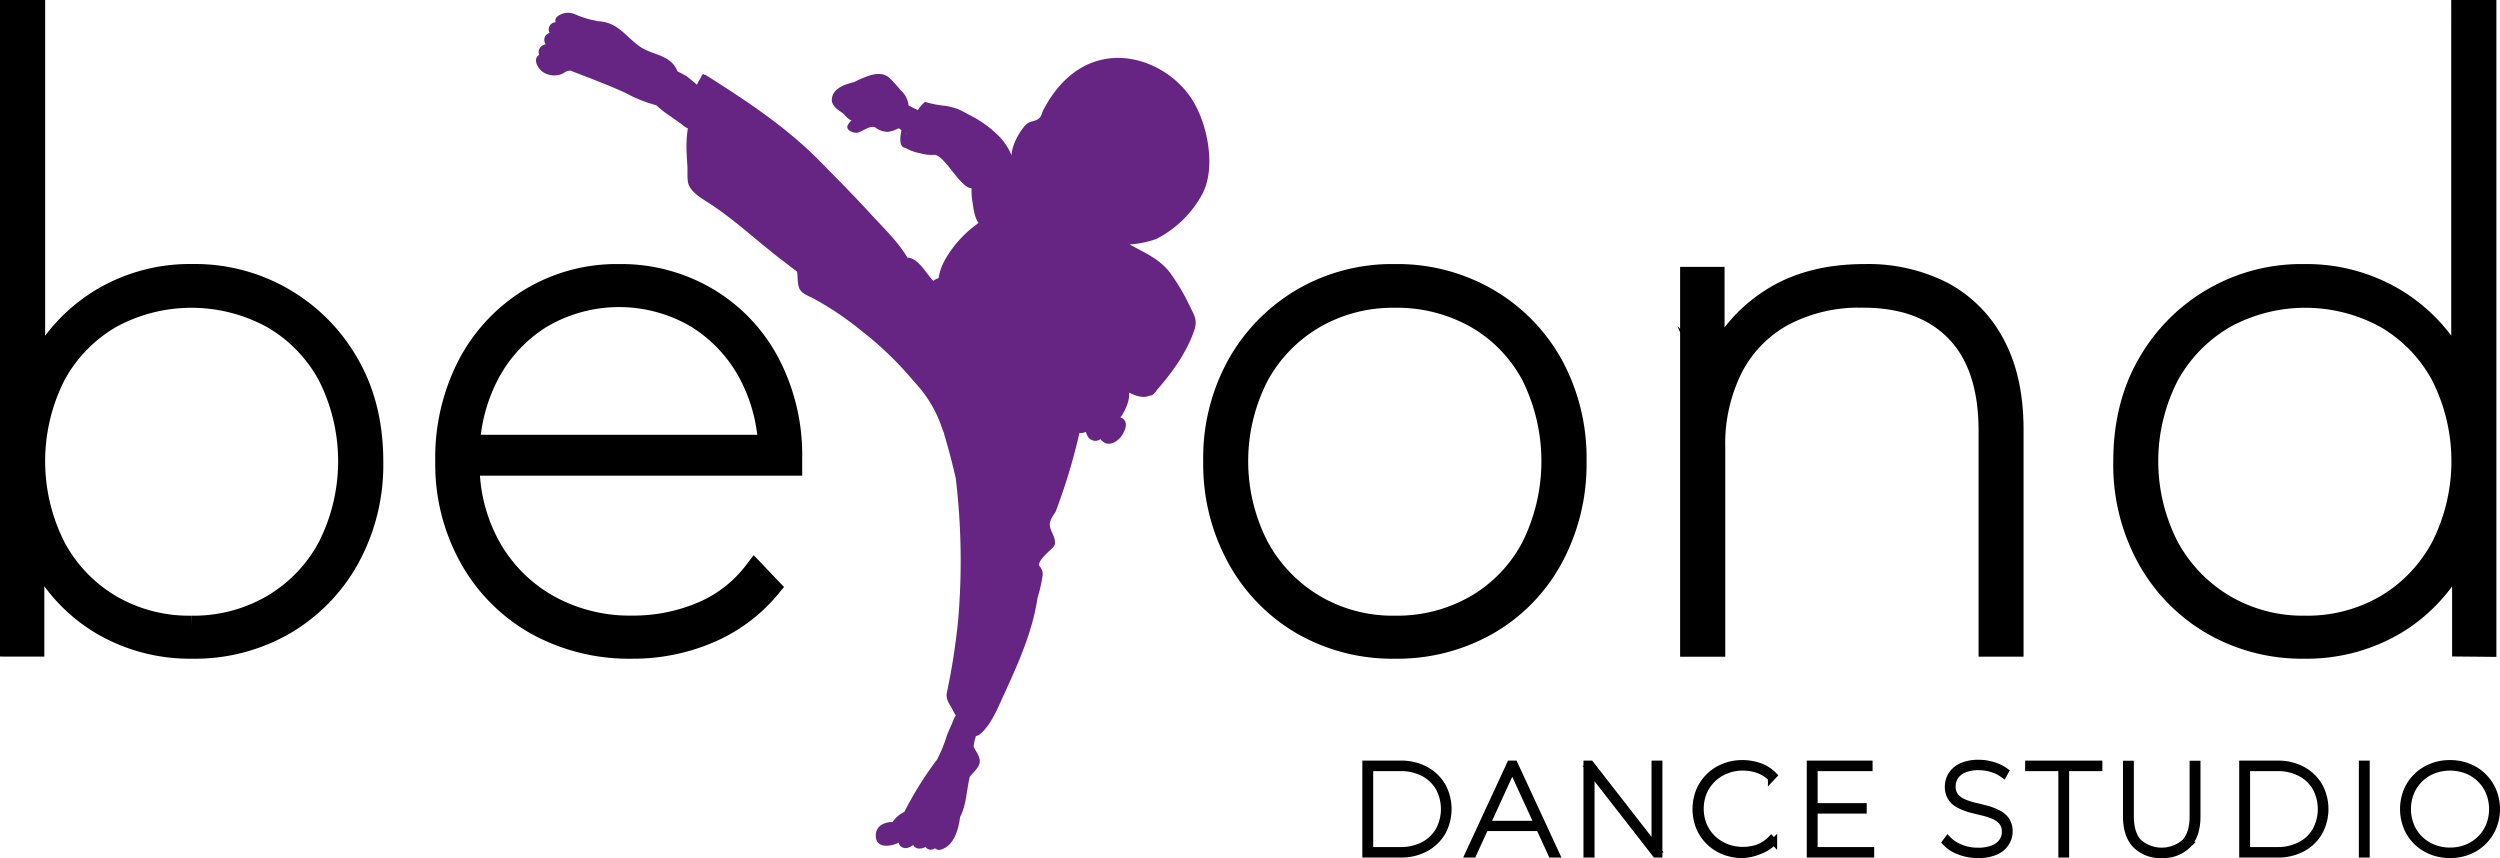 <svg id="Layer_1" data-name="Layer 1" xmlns="http://www.w3.org/2000/svg" viewBox="0 0 574.77 197.28"><defs><style>.cls-1,.cls-3{stroke:#000;stroke-miterlimit:10;}.cls-1{stroke-width:5px;}.cls-2{fill:#662483;}.cls-3{stroke-width:1.5px;}</style></defs><path class="cls-1" d="M330.81,988.59v-146h5.38v79.07l-1.64,15.54L336,952.79v35.8Zm41.72.49a40,40,0,0,1-20.53-5.3,37.77,37.77,0,0,1-14.43-15.07,46.51,46.51,0,0,1-5.3-22.5q0-12.87,5.3-22.49a38.62,38.62,0,0,1,14.43-15,39.6,39.6,0,0,1,20.53-5.38A40.49,40.49,0,0,1,408.47,924q5.46,9.53,5.46,22.24a44.55,44.55,0,0,1-5.46,22.25,39.71,39.71,0,0,1-14.83,15.16A41.18,41.18,0,0,1,372.53,989.08Zm-.16-4.89a36,36,0,0,0,18.5-4.81,34.26,34.26,0,0,0,12.95-13.44,43.66,43.66,0,0,0,0-39.53,33.9,33.9,0,0,0-12.95-13.28,38.7,38.7,0,0,0-37.08,0,34.07,34.07,0,0,0-12.88,13.28,43.74,43.74,0,0,0,0,39.53,34.44,34.44,0,0,0,12.88,13.44A35.8,35.8,0,0,0,372.37,984.19Z" transform="translate(-328.31 -840.14)"/><path class="cls-1" d="M473.74,989.08a44.16,44.16,0,0,1-22.17-5.46,39.62,39.62,0,0,1-15.15-15.24,44.09,44.09,0,0,1-5.54-22.17A46.37,46.37,0,0,1,436,924.05a38.93,38.93,0,0,1,14.18-15.16,38.38,38.38,0,0,1,20.45-5.54,38.87,38.87,0,0,1,20.29,5.38,37.71,37.71,0,0,1,14.18,14.91,45.46,45.46,0,0,1,5.14,21.92V947H434.46v-4.4h72.86L506,944.24a.47.47,0,0,1-.83-.29,39.31,39.31,0,0,0-4.46-17.7,33.84,33.84,0,0,0-12.31-13.2,35.21,35.21,0,0,0-35.53,0,33.84,33.84,0,0,0-12.31,13.2,40,40,0,0,0-4.48,19.15v1A38.89,38.89,0,0,0,441,966a35.09,35.09,0,0,0,13.37,13.36,38.55,38.55,0,0,0,19.39,4.81,40.52,40.52,0,0,0,15.73-3.09,29.79,29.79,0,0,0,12.31-9.46l3.42,3.59a36.56,36.56,0,0,1-13.94,10.34A44.18,44.18,0,0,1,473.74,989.08Z" transform="translate(-328.31 -840.14)"/><path class="cls-1" d="M649,989.08a41.48,41.48,0,0,1-21.27-5.46,39.58,39.58,0,0,1-14.83-15.24,44.67,44.67,0,0,1-5.46-22.17,44.1,44.1,0,0,1,5.46-22.16,40.57,40.57,0,0,1,14.83-15.16A41,41,0,0,1,649,903.35a41.46,41.46,0,0,1,21.35,5.54,39.86,39.86,0,0,1,14.84,15.16,44.69,44.69,0,0,1,5.38,22.16,45.27,45.27,0,0,1-5.38,22.17,38.92,38.92,0,0,1-14.84,15.24A41.9,41.9,0,0,1,649,989.08Zm0-4.89a36.34,36.34,0,0,0,18.67-4.81,33.73,33.73,0,0,0,12.87-13.44,44.33,44.33,0,0,0,0-39.53,33.37,33.37,0,0,0-12.87-13.28A36.88,36.88,0,0,0,649,908.4a36,36,0,0,0-18.41,4.73,34.55,34.55,0,0,0-13,13.28,43,43,0,0,0,0,39.53,34.91,34.91,0,0,0,13,13.44A35.49,35.49,0,0,0,649,984.19Z" transform="translate(-328.31 -840.14)"/><path class="cls-1" d="M757,903.35a37.66,37.66,0,0,1,18,4.07,28.61,28.61,0,0,1,11.81,12q4.23,7.9,4.23,19.48v49.71H785.7V939.2q0-15.15-7.66-23t-21.52-7.82a37.21,37.21,0,0,0-18.25,4.24,28.63,28.63,0,0,0-11.74,12.06A39.08,39.08,0,0,0,722.46,943v45.63h-5.38V904h5.22v23.8l-.65-1.47a34.09,34.09,0,0,1,13-16.78Q743.65,903.34,757,903.35Z" transform="translate(-328.31 -840.14)"/><path class="cls-1" d="M858.06,989.08a41.14,41.14,0,0,1-21.1-5.46,39.71,39.71,0,0,1-14.83-15.16,44.45,44.45,0,0,1-5.46-22.25q0-12.71,5.46-22.24a40.49,40.49,0,0,1,35.93-20.62,39.66,39.66,0,0,1,20.54,5.38,38.76,38.76,0,0,1,14.43,15q5.28,9.63,5.3,22.49a46.63,46.63,0,0,1-5.3,22.5,37.91,37.91,0,0,1-14.43,15.07A40.09,40.09,0,0,1,858.06,989.08Zm.17-4.89a35.85,35.85,0,0,0,18.58-4.81,34.41,34.41,0,0,0,12.87-13.44,43.66,43.66,0,0,0,0-39.53,34,34,0,0,0-12.87-13.28,38.54,38.54,0,0,0-37,0,34.62,34.62,0,0,0-13,13.28,43.09,43.09,0,0,0,0,39.53,35,35,0,0,0,13,13.44A35.53,35.53,0,0,0,858.23,984.19Zm36.34,4.4v-35.8L896,937.25l-1.63-15.54V842.64h5.38v146Z" transform="translate(-328.31 -840.14)"/><path class="cls-2" d="M568.18,865.25c-.12.4-.25.8-.4,1.18-.74,2-2.48,1.08-3.81,2.58a14.41,14.41,0,0,0-2.5,4.22,9.19,9.19,0,0,0-.62,2.58,13.94,13.94,0,0,0-2.73-4.22,26.22,26.22,0,0,0-6.88-5c-.83-.44-1.73-.93-2.68-1.38a21.32,21.32,0,0,0-2.69-.71,25.58,25.58,0,0,1-4.92-.93h0a10.9,10.9,0,0,0-1.64,1.88l-.13-.07a16.83,16.83,0,0,1-1.93-1l-.05,0a5.51,5.51,0,0,0-1.8-3.49c-.42-.52-.87-1-1.33-1.53-1.22-1.3-1.83-2.16-3.67-2.21-1.69-.06-4,1-5.74,1.87-2.31.56-5,1.49-5.11,4.1,0,1.3,1.33,2.24,2.23,2.83.73.48,1.46,1.67,2.31,1.87a4.54,4.54,0,0,0-.82,1c-.76,1.33,1.45,2,2.24,1.82,1-.23,2.71-1.64,3.84-1.27a.43.43,0,0,1,.29.15l0,0a4.77,4.77,0,0,0,2.76.93,6.41,6.41,0,0,0,2.23-.7.49.49,0,0,1,.53,0,7.13,7.13,0,0,0,1.43,1l.23.09c-.23.75-.44-3.86-.63-3.13-.32,1.2-2,6.21.32,6.45a10.22,10.22,0,0,0,3.27,1.19,9.33,9.33,0,0,0,3.44.38c2.42.29,6.2,8.15,8.64,7.66-.19.61.87-2.11,0-1.31-.35.3-.48,1.27-.28,1l.15-.22a13.62,13.62,0,0,0,.14,3.54c.22,1.56.43,3.65,1.43,5A26.08,26.08,0,0,0,545.5,900a12.5,12.5,0,0,0-1.4,4.09,3.82,3.82,0,0,0-1.21.62c-1.6-1.62-3.12-4.68-5.4-5.28a.9.9,0,0,0-.52,0c-2.18-3.74-5.67-7-8.52-10.14-3.71-4.08-7.64-8-11.49-11.93-7.82-8-17.1-14.08-26.44-20a.24.24,0,0,0-.2,0,.45.45,0,0,0-.1-.09c-.25-.2-.53.06-.61.3-.25.75-.8,1.27-1.06,2.08h0c-.71-.69-1.51-1.29-2.29-1.92-.2-.16-2.18-1.21-2.15-1.16l0,0c-.14-.28-.29-.57-.45-.86-1.63-2.86-5.18-3-7.72-4.53s-4.33-4.22-7.15-5.49a8.62,8.62,0,0,0-3.13-.68,8.83,8.83,0,0,0-1.15-.27,21.56,21.56,0,0,1-4-1.32,4,4,0,0,0-4,.46,1.27,1.27,0,0,0-.47,1.39,1.63,1.63,0,0,0-1.37,2.43,1.67,1.67,0,0,0-1.16,2.08,2.17,2.17,0,0,0,.26.53,2.87,2.87,0,0,0-.76.3,1.78,1.78,0,0,0-.74,2.15c-1.32.77-.67,2.61.58,3.73a4.6,4.6,0,0,0,3.68.91,3.6,3.6,0,0,0,1.39-.48,2.59,2.59,0,0,1,1.79-.52l-.05.06c4.15,1.6,8.31,3.15,12.38,5a32.71,32.71,0,0,0,7.16,2.88,23.79,23.79,0,0,0,3.42,2.64c.77.6,1.59,1.12,2.38,1.69a5.25,5.25,0,0,0,1.29.92.47.47,0,0,0,.16,0,34.1,34.1,0,0,0-.32,3.83c0,1.59.1,3.19.21,4.78.09,1.21-.14,3.39.33,4.48.86,2,3.38,3.31,5.1,4.45,5.9,3.92,11.15,8.91,16.81,13.19l3,2.28a.36.36,0,0,0,0,.19c.19,1.09,0,3,.69,4s2,1.41,3.11,2a70.16,70.16,0,0,1,10.84,7.29,78.11,78.11,0,0,1,12.24,11.8,28.69,28.69,0,0,1,6.54,11c.13.32.27.65.4,1a.25.25,0,0,0,0,.17c1,3.27,1.85,6.6,2.64,10a159.6,159.6,0,0,1,.57,32.49,151,151,0,0,1-2.62,16.9c-.31,1.6.77,2.7,1.44,4.1a12.07,12.07,0,0,0,.62,1.09.09.09,0,0,0,0,.09l0,0c-.31.18-.83,1.71-.95,2-.41.85-.78,1.73-1.13,2.61a31,31,0,0,1-2,5,.75.75,0,0,0-.11.29l-.55.72a80.8,80.8,0,0,0-7.09,11.47l-.35.19a6.36,6.36,0,0,0-2.35,2.14,2.58,2.58,0,0,0-.4,0,4.53,4.53,0,0,0-1.65.39,2.81,2.81,0,0,0-1.81,2.71c0,3,3.23,2.62,5.28,1.63a2.36,2.36,0,0,0,.18.55,1.73,1.73,0,0,0,2,.6,3.65,3.65,0,0,0,1.16-.63h0c.47,1.09,1.89,1,2.8.46a1.5,1.5,0,0,0,2.18.3h0a1.41,1.41,0,0,0,1.28.35c3.11-.86,4.11-4.55,4.51-7.55,1.4-2.53,1.52-6.33,2.17-9,0,0,0-.11,0-.16l.08-.08c.73-1,1.85-1.81,2.19-3,.4-1.4-.79-2.71-1.33-3.9,0-.38.1-.77.16-1.12s.27-.89.34-1.34a1.66,1.66,0,0,0,.91-.37c2.6-2.11,4.18-6.17,5.55-9.14,3.19-6.94,6.6-14.5,7.72-22.24a31.57,31.57,0,0,0,1.16-5.08,2.54,2.54,0,0,0-.61-2.12c-1-1,2.39-3.73,3-4.39a2.63,2.63,0,0,0,.45-.75s0,0,0,0c.19-1.47-.76-2.56-1.09-3.88h0v0c0-.1,0-.21-.06-.31-.17-1.1.59-2.23,1.28-3.19a137,137,0,0,0,5.52-18.22,2.07,2.07,0,0,0,1.44-.25,6.51,6.51,0,0,0,.44,1,2,2,0,0,0,2.94.7,3.39,3.39,0,0,0,.79.72c1.55,1,3.52-.46,4.31-1.82s1.37-3.21-.52-3.91h0a8.33,8.33,0,0,0,1.26-2.17,8,8,0,0,0,.75-2.73,7,7,0,0,0,0-.79c1.6.8,3.38,1.35,4.66.69l.07,0c.61.06,1.16-.53,1.67-1.31,3.51-4,6.87-8.66,8.6-13.76.81-2.39-.14-3.61-1.16-5.73a45.64,45.64,0,0,0-4.4-7.41c-2.35-3.18-5.73-4.56-9.32-6.54a25,25,0,0,0,3.51-.51c.87-.2,1.72-.45,2.58-.74a24.71,24.71,0,0,0,10.69-10.49c3.11-6,1.17-16.17-2.59-21.85-6.78-10.27-24.68-15.41-34.07,2.77" transform="translate(-328.31 -840.14)"/><path class="cls-3" d="M642.27,1036.55v-20.79h8a11.85,11.85,0,0,1,5.79,1.35,10,10,0,0,1,3.85,3.68,11.1,11.1,0,0,1,0,10.72,10,10,0,0,1-3.85,3.69,11.85,11.85,0,0,1-5.79,1.35Zm1-.92h7a11.13,11.13,0,0,0,5.33-1.22,8.65,8.65,0,0,0,3.5-3.36,10.3,10.3,0,0,0,0-9.8,8.7,8.7,0,0,0-3.5-3.35,11,11,0,0,0-5.33-1.22h-7Z" transform="translate(-328.31 -840.14)"/><path class="cls-3" d="M665.88,1036.55l9.62-20.79h1l9.63,20.79H685l-9.24-20.11h.45L667,1036.55Zm3.33-6.09.38-.86H682.3l.39.86Z" transform="translate(-328.31 -840.14)"/><path class="cls-3" d="M693.11,1036.55v-20.79H694l15.26,19.6h-.5v-19.6h1v20.79h-.83l-15.27-19.61h.5v19.61Z" transform="translate(-328.31 -840.14)"/><path class="cls-3" d="M728.9,1036.67a11.34,11.34,0,0,1-4.24-.79,10.39,10.39,0,0,1-3.42-2.21,10.16,10.16,0,0,1-2.26-3.35,11.27,11.27,0,0,1,0-8.34,10.12,10.12,0,0,1,2.26-3.34,10.23,10.23,0,0,1,3.42-2.21,11.15,11.15,0,0,1,4.24-.79,11.59,11.59,0,0,1,4,.68,8.64,8.64,0,0,1,3.24,2.08l-.62.65a8.35,8.35,0,0,0-3-1.91,10.44,10.44,0,0,0-3.52-.58,10,10,0,0,0-3.86.73,9.32,9.32,0,0,0-3.1,2,9.21,9.21,0,0,0-2.05,3,10.18,10.18,0,0,0,0,7.57,9.17,9.17,0,0,0,2.05,3,9.5,9.5,0,0,0,3.1,2,10.24,10.24,0,0,0,3.86.73,10.69,10.69,0,0,0,3.52-.58,8.34,8.34,0,0,0,3-2l.62.65a8.81,8.81,0,0,1-3.24,2.1A11.37,11.37,0,0,1,728.9,1036.67Z" transform="translate(-328.31 -840.14)"/><path class="cls-3" d="M745.45,1035.63h13v.92h-14v-20.79h13.63v.92H745.45Zm-.18-10.1h11.46v.92H745.27Z" transform="translate(-328.31 -840.14)"/><path class="cls-3" d="M783,1036.67a11.53,11.53,0,0,1-4.32-.82,7.86,7.86,0,0,1-3.11-2.06l.54-.72A8,8,0,0,0,779,1035a10.14,10.14,0,0,0,4,.78,9.06,9.06,0,0,0,3.56-.59,4.56,4.56,0,0,0,2.07-1.59,3.91,3.91,0,0,0,.67-2.21,3.47,3.47,0,0,0-.72-2.29,4.84,4.84,0,0,0-1.88-1.36,15.37,15.37,0,0,0-2.56-.84c-.92-.21-1.85-.45-2.79-.69a14.23,14.23,0,0,1-2.58-1,4.73,4.73,0,0,1-1.87-1.61,4.59,4.59,0,0,1-.7-2.66,5,5,0,0,1,.74-2.61,5.31,5.31,0,0,1,2.32-2,9.24,9.24,0,0,1,4-.76,10.93,10.93,0,0,1,3.34.52,9,9,0,0,1,2.8,1.38l-.44.8a8.91,8.91,0,0,0-2.76-1.37,10.55,10.55,0,0,0-2.91-.44,8.51,8.51,0,0,0-3.46.61,4.45,4.45,0,0,0-2,1.62,4,4,0,0,0-.65,2.22,3.55,3.55,0,0,0,.71,2.32,5,5,0,0,0,1.89,1.37,16.14,16.14,0,0,0,2.57.83c.93.22,1.86.45,2.79.7a13,13,0,0,1,2.57,1,5.11,5.11,0,0,1,1.87,1.59,4.47,4.47,0,0,1,.7,2.6,4.89,4.89,0,0,1-.76,2.61,5.3,5.3,0,0,1-2.38,2A9.8,9.8,0,0,1,783,1036.67Z" transform="translate(-328.31 -840.14)"/><path class="cls-3" d="M802.29,1036.55v-19.87h-7.63v-.92h16.25v.92h-7.64v19.87Z" transform="translate(-328.31 -840.14)"/><path class="cls-3" d="M825.34,1036.67a8,8,0,0,1-6-2.23c-1.46-1.49-2.19-3.7-2.19-6.65v-12h1v12c0,2.69.63,4.69,1.87,6a8.06,8.06,0,0,0,10.58,0q1.88-2,1.87-6v-12h1v12c0,3-.73,5.16-2.18,6.65A8,8,0,0,1,825.34,1036.67Z" transform="translate(-328.31 -840.14)"/><path class="cls-3" d="M843.87,1036.55v-20.79h8a11.85,11.85,0,0,1,5.79,1.35,9.89,9.89,0,0,1,3.85,3.68,11.1,11.1,0,0,1,0,10.72,9.84,9.84,0,0,1-3.85,3.69,11.85,11.85,0,0,1-5.79,1.35Zm1-.92h7a11.13,11.13,0,0,0,5.33-1.22,8.62,8.62,0,0,0,3.51-3.36,10.38,10.38,0,0,0,0-9.8,8.66,8.66,0,0,0-3.51-3.35,11,11,0,0,0-5.33-1.22h-7Z" transform="translate(-328.31 -840.14)"/><path class="cls-3" d="M871.38,1036.55v-20.79h1v20.79Z" transform="translate(-328.31 -840.14)"/><path class="cls-3" d="M891.57,1036.67a11.34,11.34,0,0,1-4.24-.79,10.39,10.39,0,0,1-3.42-2.21,10.16,10.16,0,0,1-2.26-3.35,11.27,11.27,0,0,1,0-8.34,10.12,10.12,0,0,1,2.26-3.34,10.23,10.23,0,0,1,3.42-2.21,11.15,11.15,0,0,1,4.24-.79,11.28,11.28,0,0,1,4.28.79,10,10,0,0,1,3.4,2.21,10.43,10.43,0,0,1,2.26,3.34,11,11,0,0,1,0,8.34,10.48,10.48,0,0,1-2.26,3.35,10.2,10.2,0,0,1-3.4,2.21A11.48,11.48,0,0,1,891.57,1036.67Zm0-.92a10.25,10.25,0,0,0,3.87-.72,9.27,9.27,0,0,0,5.15-5.06,10.33,10.33,0,0,0,0-7.63,9.25,9.25,0,0,0-5.15-5.07,10.79,10.79,0,0,0-7.7,0,9.25,9.25,0,0,0-5.15,5.07,10.33,10.33,0,0,0,0,7.63,9.27,9.27,0,0,0,5.15,5.06A10.15,10.15,0,0,0,891.57,1035.75Z" transform="translate(-328.31 -840.14)"/></svg>